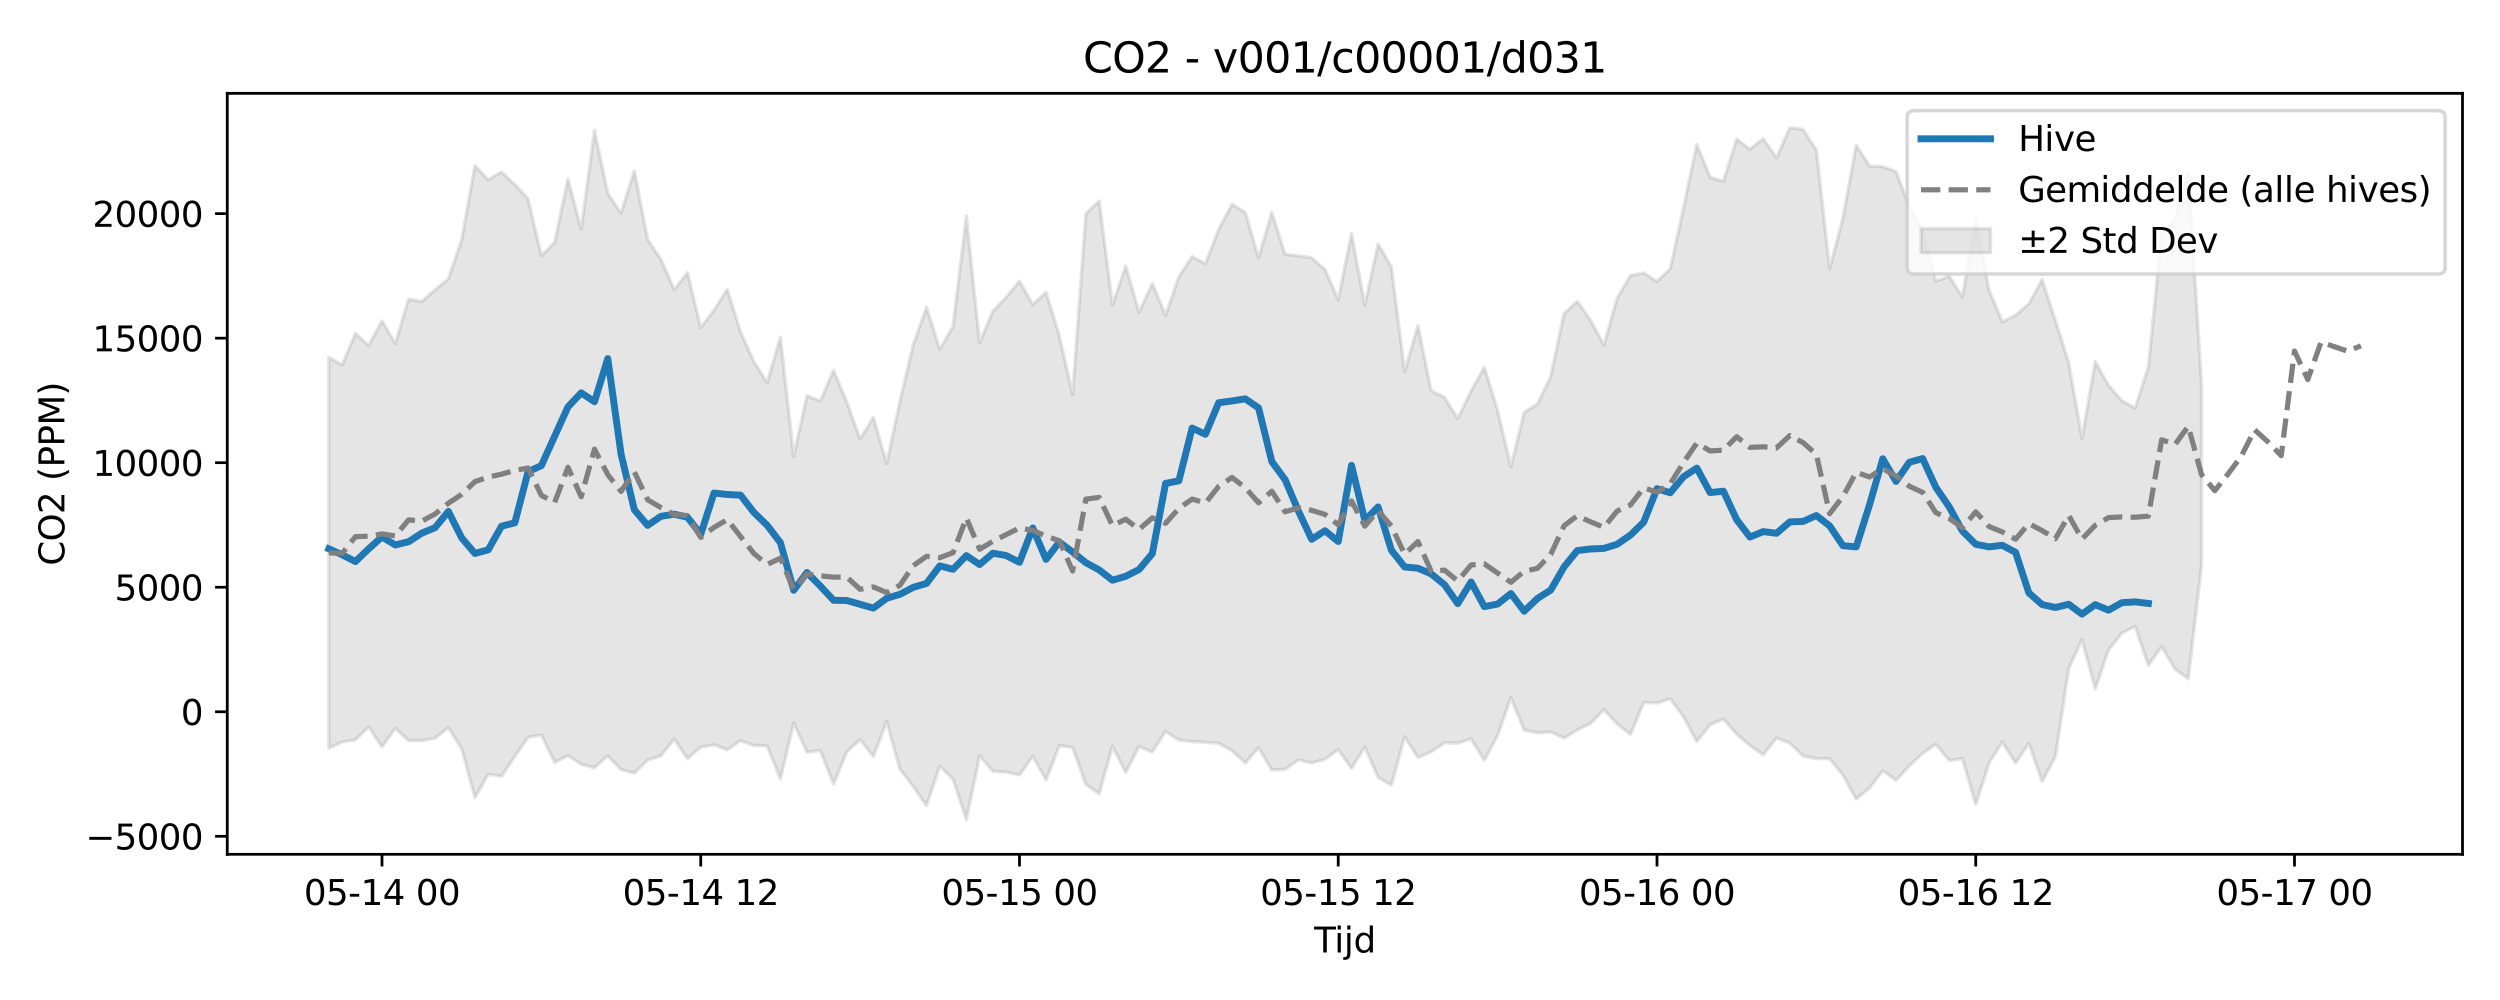<?xml version="1.0" encoding="utf-8" standalone="no"?>
<!DOCTYPE svg PUBLIC "-//W3C//DTD SVG 1.1//EN"
  "http://www.w3.org/Graphics/SVG/1.1/DTD/svg11.dtd">
<svg xmlns:xlink="http://www.w3.org/1999/xlink" width="720pt" height="288pt" viewBox="0 0 720 288" xmlns="http://www.w3.org/2000/svg" version="1.1">
 <defs>
  <style type="text/css">*{stroke-linejoin: round; stroke-linecap: butt}</style>
 </defs>
 <g id="figure_1">
  <g id="patch_1">
   <path d="M 0 288 
L 720 288 
L 720 0 
L 0 0 
z
" style="fill: #ffffff"/>
  </g>
  <g id="axes_1">
   <g id="patch_2">
    <path d="M 65.45 246.04 
L 709.2 246.04 
L 709.2 26.88 
L 65.45 26.88 
z
" style="fill: #ffffff"/>
   </g>
   <g id="FillBetweenPolyCollection_1">
    <defs>
     <path id="mf954a2c3ac" d="M 94.711 -185.07 
L 94.711 -72.514 
L 98.536 -74.31 
L 102.361 -74.932 
L 106.186 -78.669 
L 110.011 -72.883 
L 113.836 -78.271 
L 117.661 -74.74 
L 121.486 -74.696 
L 125.311 -75.38 
L 129.136 -78.455 
L 132.962 -72.366 
L 136.787 -58.282 
L 140.612 -64.98 
L 144.437 -64.428 
L 148.262 -70.179 
L 152.087 -75.676 
L 155.912 -76.299 
L 159.737 -68.459 
L 163.562 -70.396 
L 167.387 -67.886 
L 171.212 -66.885 
L 175.037 -70.323 
L 178.862 -66.376 
L 182.687 -65.325 
L 186.512 -69.101 
L 190.337 -70.3 
L 194.162 -75.153 
L 197.987 -69.49 
L 201.812 -72.833 
L 205.637 -73.496 
L 209.462 -72.071 
L 213.287 -74.712 
L 217.112 -73.316 
L 220.937 -73.139 
L 224.762 -63.67 
L 228.587 -79.808 
L 232.412 -71.37 
L 236.237 -71.847 
L 240.062 -62.222 
L 243.887 -71.43 
L 247.712 -75.004 
L 251.537 -70.126 
L 255.362 -80.148 
L 259.187 -66.465 
L 263.012 -61.518 
L 266.837 -56.016 
L 270.662 -67.358 
L 274.487 -63.566 
L 278.312 -51.922 
L 282.137 -70.375 
L 285.962 -65.839 
L 289.787 -65.643 
L 293.612 -64.826 
L 297.437 -70.174 
L 301.262 -63.376 
L 305.087 -73.263 
L 308.912 -72.746 
L 312.737 -62.05 
L 316.562 -59.396 
L 320.387 -73.09 
L 324.212 -65.553 
L 328.037 -72.99 
L 331.862 -71.408 
L 335.687 -77.386 
L 339.512 -74.839 
L 343.337 -74.431 
L 347.162 -74.228 
L 350.987 -73.925 
L 354.812 -71.822 
L 358.637 -68.265 
L 362.462 -72.653 
L 366.287 -66.238 
L 370.112 -66.418 
L 373.937 -69.169 
L 377.762 -68.306 
L 381.587 -69.302 
L 385.412 -72.132 
L 389.238 -66.703 
L 393.063 -72.861 
L 396.888 -64.097 
L 400.713 -61.862 
L 404.538 -75.792 
L 408.363 -69.828 
L 412.188 -71.517 
L 416.013 -74.045 
L 419.838 -73.94 
L 423.663 -75.235 
L 427.488 -69.012 
L 431.313 -76.202 
L 435.138 -87.072 
L 438.963 -77.752 
L 442.788 -76.963 
L 446.613 -77.187 
L 450.438 -75.434 
L 454.263 -77.743 
L 458.088 -79.683 
L 461.913 -83.624 
L 465.738 -79.524 
L 469.563 -76.484 
L 473.388 -85.646 
L 477.213 -85.521 
L 481.038 -86.777 
L 484.863 -81.529 
L 488.688 -74.449 
L 492.513 -79.289 
L 496.338 -80.915 
L 500.163 -76.555 
L 503.988 -73.286 
L 507.813 -70.595 
L 511.638 -75.454 
L 515.463 -73.965 
L 519.288 -70.311 
L 523.113 -69.505 
L 526.938 -69.524 
L 530.763 -64.808 
L 534.588 -57.842 
L 538.413 -61.063 
L 542.238 -66.044 
L 546.063 -63.276 
L 549.888 -67.404 
L 553.713 -71.04 
L 557.538 -73.646 
L 561.363 -68.979 
L 565.188 -69.474 
L 569.013 -56.308 
L 572.838 -68.233 
L 576.663 -74.312 
L 580.488 -68.246 
L 584.313 -73.902 
L 588.138 -62.924 
L 591.963 -70.121 
L 595.788 -95.517 
L 599.613 -103.771 
L 603.438 -89.599 
L 607.263 -100.86 
L 611.088 -105.647 
L 614.913 -107.594 
L 618.738 -96.389 
L 622.563 -101.844 
L 626.388 -95.305 
L 630.213 -92.51 
L 634.038 -125.048 
L 634.038 -177.582 
L 634.038 -177.582 
L 630.213 -237.938 
L 626.388 -224.658 
L 622.563 -220.856 
L 618.738 -182.314 
L 614.913 -170.478 
L 611.088 -172.599 
L 607.263 -177.018 
L 603.438 -183.851 
L 599.613 -161.713 
L 595.788 -183.57 
L 591.963 -195.626 
L 588.138 -207.461 
L 584.313 -200.502 
L 580.488 -197.186 
L 576.663 -195.291 
L 572.838 -204.503 
L 569.013 -224.881 
L 565.188 -202.535 
L 561.363 -208.434 
L 557.538 -207.035 
L 553.713 -221.353 
L 549.888 -228.522 
L 546.063 -238.578 
L 542.238 -239.986 
L 538.413 -240.192 
L 534.588 -246.159 
L 530.763 -225.201 
L 526.938 -210.596 
L 523.113 -244.747 
L 519.288 -250.734 
L 515.463 -251.158 
L 511.638 -242.551 
L 507.813 -248.047 
L 503.988 -244.994 
L 500.163 -247.901 
L 496.338 -235.784 
L 492.513 -236.961 
L 488.688 -246.359 
L 484.863 -228.104 
L 481.038 -210.613 
L 477.213 -206.952 
L 473.388 -209.394 
L 469.563 -208.617 
L 465.738 -202.129 
L 461.913 -188.618 
L 458.088 -195.745 
L 454.263 -201.209 
L 450.438 -197.718 
L 446.613 -179.487 
L 442.788 -171.655 
L 438.963 -169.2 
L 435.138 -153.536 
L 431.313 -169.801 
L 427.488 -182.22 
L 423.663 -175.342 
L 419.838 -167.423 
L 416.013 -173.556 
L 412.188 -175.422 
L 408.363 -194.235 
L 404.538 -181.004 
L 400.713 -211.136 
L 396.888 -217.717 
L 393.063 -200.076 
L 389.238 -220.736 
L 385.412 -201.631 
L 381.587 -210.402 
L 377.762 -213.745 
L 373.937 -214.321 
L 370.112 -214.778 
L 366.287 -226.817 
L 362.462 -213.743 
L 358.637 -226.844 
L 354.812 -229.158 
L 350.987 -221.926 
L 347.162 -212.033 
L 343.337 -214.105 
L 339.512 -208.302 
L 335.687 -197.178 
L 331.862 -206.328 
L 328.037 -198.048 
L 324.212 -211.383 
L 320.387 -200.125 
L 316.562 -230.116 
L 312.737 -226.444 
L 308.912 -174.367 
L 305.087 -191.289 
L 301.262 -203.805 
L 297.437 -200.29 
L 293.612 -207.072 
L 289.787 -202.358 
L 285.962 -198.39 
L 282.137 -189.245 
L 278.312 -225.744 
L 274.487 -194.085 
L 270.662 -187.406 
L 266.837 -199.525 
L 263.012 -188.665 
L 259.187 -172.435 
L 255.362 -154.523 
L 251.537 -167.793 
L 247.712 -161.553 
L 243.887 -172.149 
L 240.062 -181.331 
L 236.237 -172.491 
L 232.412 -174.036 
L 228.587 -156.578 
L 224.762 -190.845 
L 220.937 -177.748 
L 217.112 -183.89 
L 213.287 -192.369 
L 209.462 -204.636 
L 205.637 -198.715 
L 201.812 -193.614 
L 197.987 -209.475 
L 194.162 -204.58 
L 190.337 -213.331 
L 186.512 -219.032 
L 182.687 -238.853 
L 178.862 -226.566 
L 175.037 -232.303 
L 171.212 -250.433 
L 167.387 -222.001 
L 163.562 -236.45 
L 159.737 -218.122 
L 155.912 -214.371 
L 152.087 -230.733 
L 148.262 -234.868 
L 144.437 -238.453 
L 140.612 -236.205 
L 136.787 -240.324 
L 132.962 -218.889 
L 129.136 -207.709 
L 125.311 -204.557 
L 121.486 -201.164 
L 117.661 -201.804 
L 113.836 -189.048 
L 110.011 -195.589 
L 106.186 -188.488 
L 102.361 -191.953 
L 98.536 -182.917 
L 94.711 -185.07 
z
" style="stroke: #808080; stroke-opacity: 0.2"/>
    </defs>
    <g clip-path="url(#peb69b5b643)">
     <use xlink:href="#mf954a2c3ac" x="0" y="288" style="fill: #808080; fill-opacity: 0.2; stroke: #808080; stroke-opacity: 0.2"/>
    </g>
   </g>
   <g id="matplotlib.axis_1">
    <g id="xtick_1">
     <g id="line2d_1">
      <defs>
       <path id="m79cad0afb6" d="M 0 0 
L 0 3.5 
" style="stroke: #000000; stroke-width: 0.8"/>
      </defs>
      <g>
       <use xlink:href="#m79cad0afb6" x="110.011" y="246.04" style="stroke: #000000; stroke-width: 0.8"/>
      </g>
     </g>
     <g id="text_1">
      <!-- 05-14 00 -->
      <g transform="translate(87.531 260.638) scale(0.1 -0.1)">
       <defs>
        <path id="DejaVuSans-30" d="M 2034 4250 
Q 1547 4250 1301 3770 
Q 1056 3291 1056 2328 
Q 1056 1369 1301 889 
Q 1547 409 2034 409 
Q 2525 409 2770 889 
Q 3016 1369 3016 2328 
Q 3016 3291 2770 3770 
Q 2525 4250 2034 4250 
z
M 2034 4750 
Q 2819 4750 3233 4129 
Q 3647 3509 3647 2328 
Q 3647 1150 3233 529 
Q 2819 -91 2034 -91 
Q 1250 -91 836 529 
Q 422 1150 422 2328 
Q 422 3509 836 4129 
Q 1250 4750 2034 4750 
z
" transform="scale(0.016)"/>
        <path id="DejaVuSans-35" d="M 691 4666 
L 3169 4666 
L 3169 4134 
L 1269 4134 
L 1269 2991 
Q 1406 3038 1543 3061 
Q 1681 3084 1819 3084 
Q 2600 3084 3056 2656 
Q 3513 2228 3513 1497 
Q 3513 744 3044 326 
Q 2575 -91 1722 -91 
Q 1428 -91 1123 -41 
Q 819 9 494 109 
L 494 744 
Q 775 591 1075 516 
Q 1375 441 1709 441 
Q 2250 441 2565 725 
Q 2881 1009 2881 1497 
Q 2881 1984 2565 2268 
Q 2250 2553 1709 2553 
Q 1456 2553 1204 2497 
Q 953 2441 691 2322 
L 691 4666 
z
" transform="scale(0.016)"/>
        <path id="DejaVuSans-2d" d="M 313 2009 
L 1997 2009 
L 1997 1497 
L 313 1497 
L 313 2009 
z
" transform="scale(0.016)"/>
        <path id="DejaVuSans-31" d="M 794 531 
L 1825 531 
L 1825 4091 
L 703 3866 
L 703 4441 
L 1819 4666 
L 2450 4666 
L 2450 531 
L 3481 531 
L 3481 0 
L 794 0 
L 794 531 
z
" transform="scale(0.016)"/>
        <path id="DejaVuSans-34" d="M 2419 4116 
L 825 1625 
L 2419 1625 
L 2419 4116 
z
M 2253 4666 
L 3047 4666 
L 3047 1625 
L 3713 1625 
L 3713 1100 
L 3047 1100 
L 3047 0 
L 2419 0 
L 2419 1100 
L 313 1100 
L 313 1709 
L 2253 4666 
z
" transform="scale(0.016)"/>
        <path id="DejaVuSans-20" transform="scale(0.016)"/>
       </defs>
       <use xlink:href="#DejaVuSans-30"/>
       <use xlink:href="#DejaVuSans-35" transform="translate(63.623 0)"/>
       <use xlink:href="#DejaVuSans-2d" transform="translate(127.246 0)"/>
       <use xlink:href="#DejaVuSans-31" transform="translate(163.33 0)"/>
       <use xlink:href="#DejaVuSans-34" transform="translate(226.953 0)"/>
       <use xlink:href="#DejaVuSans-20" transform="translate(290.576 0)"/>
       <use xlink:href="#DejaVuSans-30" transform="translate(322.363 0)"/>
       <use xlink:href="#DejaVuSans-30" transform="translate(385.986 0)"/>
      </g>
     </g>
    </g>
    <g id="xtick_2">
     <g id="line2d_2">
      <g>
       <use xlink:href="#m79cad0afb6" x="201.812" y="246.04" style="stroke: #000000; stroke-width: 0.8"/>
      </g>
     </g>
     <g id="text_2">
      <!-- 05-14 12 -->
      <g transform="translate(179.331 260.638) scale(0.1 -0.1)">
       <defs>
        <path id="DejaVuSans-32" d="M 1228 531 
L 3431 531 
L 3431 0 
L 469 0 
L 469 531 
Q 828 903 1448 1529 
Q 2069 2156 2228 2338 
Q 2531 2678 2651 2914 
Q 2772 3150 2772 3378 
Q 2772 3750 2511 3984 
Q 2250 4219 1831 4219 
Q 1534 4219 1204 4116 
Q 875 4013 500 3803 
L 500 4441 
Q 881 4594 1212 4672 
Q 1544 4750 1819 4750 
Q 2544 4750 2975 4387 
Q 3406 4025 3406 3419 
Q 3406 3131 3298 2873 
Q 3191 2616 2906 2266 
Q 2828 2175 2409 1742 
Q 1991 1309 1228 531 
z
" transform="scale(0.016)"/>
       </defs>
       <use xlink:href="#DejaVuSans-30"/>
       <use xlink:href="#DejaVuSans-35" transform="translate(63.623 0)"/>
       <use xlink:href="#DejaVuSans-2d" transform="translate(127.246 0)"/>
       <use xlink:href="#DejaVuSans-31" transform="translate(163.33 0)"/>
       <use xlink:href="#DejaVuSans-34" transform="translate(226.953 0)"/>
       <use xlink:href="#DejaVuSans-20" transform="translate(290.576 0)"/>
       <use xlink:href="#DejaVuSans-31" transform="translate(322.363 0)"/>
       <use xlink:href="#DejaVuSans-32" transform="translate(385.986 0)"/>
      </g>
     </g>
    </g>
    <g id="xtick_3">
     <g id="line2d_3">
      <g>
       <use xlink:href="#m79cad0afb6" x="293.612" y="246.04" style="stroke: #000000; stroke-width: 0.8"/>
      </g>
     </g>
     <g id="text_3">
      <!-- 05-15 00 -->
      <g transform="translate(271.132 260.638) scale(0.1 -0.1)">
       <use xlink:href="#DejaVuSans-30"/>
       <use xlink:href="#DejaVuSans-35" transform="translate(63.623 0)"/>
       <use xlink:href="#DejaVuSans-2d" transform="translate(127.246 0)"/>
       <use xlink:href="#DejaVuSans-31" transform="translate(163.33 0)"/>
       <use xlink:href="#DejaVuSans-35" transform="translate(226.953 0)"/>
       <use xlink:href="#DejaVuSans-20" transform="translate(290.576 0)"/>
       <use xlink:href="#DejaVuSans-30" transform="translate(322.363 0)"/>
       <use xlink:href="#DejaVuSans-30" transform="translate(385.986 0)"/>
      </g>
     </g>
    </g>
    <g id="xtick_4">
     <g id="line2d_4">
      <g>
       <use xlink:href="#m79cad0afb6" x="385.412" y="246.04" style="stroke: #000000; stroke-width: 0.8"/>
      </g>
     </g>
     <g id="text_4">
      <!-- 05-15 12 -->
      <g transform="translate(362.932 260.638) scale(0.1 -0.1)">
       <use xlink:href="#DejaVuSans-30"/>
       <use xlink:href="#DejaVuSans-35" transform="translate(63.623 0)"/>
       <use xlink:href="#DejaVuSans-2d" transform="translate(127.246 0)"/>
       <use xlink:href="#DejaVuSans-31" transform="translate(163.33 0)"/>
       <use xlink:href="#DejaVuSans-35" transform="translate(226.953 0)"/>
       <use xlink:href="#DejaVuSans-20" transform="translate(290.576 0)"/>
       <use xlink:href="#DejaVuSans-31" transform="translate(322.363 0)"/>
       <use xlink:href="#DejaVuSans-32" transform="translate(385.986 0)"/>
      </g>
     </g>
    </g>
    <g id="xtick_5">
     <g id="line2d_5">
      <g>
       <use xlink:href="#m79cad0afb6" x="477.213" y="246.04" style="stroke: #000000; stroke-width: 0.8"/>
      </g>
     </g>
     <g id="text_5">
      <!-- 05-16 00 -->
      <g transform="translate(454.732 260.638) scale(0.1 -0.1)">
       <defs>
        <path id="DejaVuSans-36" d="M 2113 2584 
Q 1688 2584 1439 2293 
Q 1191 2003 1191 1497 
Q 1191 994 1439 701 
Q 1688 409 2113 409 
Q 2538 409 2786 701 
Q 3034 994 3034 1497 
Q 3034 2003 2786 2293 
Q 2538 2584 2113 2584 
z
M 3366 4563 
L 3366 3988 
Q 3128 4100 2886 4159 
Q 2644 4219 2406 4219 
Q 1781 4219 1451 3797 
Q 1122 3375 1075 2522 
Q 1259 2794 1537 2939 
Q 1816 3084 2150 3084 
Q 2853 3084 3261 2657 
Q 3669 2231 3669 1497 
Q 3669 778 3244 343 
Q 2819 -91 2113 -91 
Q 1303 -91 875 529 
Q 447 1150 447 2328 
Q 447 3434 972 4092 
Q 1497 4750 2381 4750 
Q 2619 4750 2861 4703 
Q 3103 4656 3366 4563 
z
" transform="scale(0.016)"/>
       </defs>
       <use xlink:href="#DejaVuSans-30"/>
       <use xlink:href="#DejaVuSans-35" transform="translate(63.623 0)"/>
       <use xlink:href="#DejaVuSans-2d" transform="translate(127.246 0)"/>
       <use xlink:href="#DejaVuSans-31" transform="translate(163.33 0)"/>
       <use xlink:href="#DejaVuSans-36" transform="translate(226.953 0)"/>
       <use xlink:href="#DejaVuSans-20" transform="translate(290.576 0)"/>
       <use xlink:href="#DejaVuSans-30" transform="translate(322.363 0)"/>
       <use xlink:href="#DejaVuSans-30" transform="translate(385.986 0)"/>
      </g>
     </g>
    </g>
    <g id="xtick_6">
     <g id="line2d_6">
      <g>
       <use xlink:href="#m79cad0afb6" x="569.013" y="246.04" style="stroke: #000000; stroke-width: 0.8"/>
      </g>
     </g>
     <g id="text_6">
      <!-- 05-16 12 -->
      <g transform="translate(546.533 260.638) scale(0.1 -0.1)">
       <use xlink:href="#DejaVuSans-30"/>
       <use xlink:href="#DejaVuSans-35" transform="translate(63.623 0)"/>
       <use xlink:href="#DejaVuSans-2d" transform="translate(127.246 0)"/>
       <use xlink:href="#DejaVuSans-31" transform="translate(163.33 0)"/>
       <use xlink:href="#DejaVuSans-36" transform="translate(226.953 0)"/>
       <use xlink:href="#DejaVuSans-20" transform="translate(290.576 0)"/>
       <use xlink:href="#DejaVuSans-31" transform="translate(322.363 0)"/>
       <use xlink:href="#DejaVuSans-32" transform="translate(385.986 0)"/>
      </g>
     </g>
    </g>
    <g id="xtick_7">
     <g id="line2d_7">
      <g>
       <use xlink:href="#m79cad0afb6" x="660.814" y="246.04" style="stroke: #000000; stroke-width: 0.8"/>
      </g>
     </g>
     <g id="text_7">
      <!-- 05-17 00 -->
      <g transform="translate(638.333 260.638) scale(0.1 -0.1)">
       <defs>
        <path id="DejaVuSans-37" d="M 525 4666 
L 3525 4666 
L 3525 4397 
L 1831 0 
L 1172 0 
L 2766 4134 
L 525 4134 
L 525 4666 
z
" transform="scale(0.016)"/>
       </defs>
       <use xlink:href="#DejaVuSans-30"/>
       <use xlink:href="#DejaVuSans-35" transform="translate(63.623 0)"/>
       <use xlink:href="#DejaVuSans-2d" transform="translate(127.246 0)"/>
       <use xlink:href="#DejaVuSans-31" transform="translate(163.33 0)"/>
       <use xlink:href="#DejaVuSans-37" transform="translate(226.953 0)"/>
       <use xlink:href="#DejaVuSans-20" transform="translate(290.576 0)"/>
       <use xlink:href="#DejaVuSans-30" transform="translate(322.363 0)"/>
       <use xlink:href="#DejaVuSans-30" transform="translate(385.986 0)"/>
      </g>
     </g>
    </g>
    <g id="text_8">
     <!-- Tijd -->
     <g transform="translate(378.475 274.317) scale(0.1 -0.1)">
      <defs>
       <path id="DejaVuSans-54" d="M -19 4666 
L 3928 4666 
L 3928 4134 
L 2272 4134 
L 2272 0 
L 1638 0 
L 1638 4134 
L -19 4134 
L -19 4666 
z
" transform="scale(0.016)"/>
       <path id="DejaVuSans-69" d="M 603 3500 
L 1178 3500 
L 1178 0 
L 603 0 
L 603 3500 
z
M 603 4863 
L 1178 4863 
L 1178 4134 
L 603 4134 
L 603 4863 
z
" transform="scale(0.016)"/>
       <path id="DejaVuSans-6a" d="M 603 3500 
L 1178 3500 
L 1178 -63 
Q 1178 -731 923 -1031 
Q 669 -1331 103 -1331 
L -116 -1331 
L -116 -844 
L 38 -844 
Q 366 -844 484 -692 
Q 603 -541 603 -63 
L 603 3500 
z
M 603 4863 
L 1178 4863 
L 1178 4134 
L 603 4134 
L 603 4863 
z
" transform="scale(0.016)"/>
       <path id="DejaVuSans-64" d="M 2906 2969 
L 2906 4863 
L 3481 4863 
L 3481 0 
L 2906 0 
L 2906 525 
Q 2725 213 2448 61 
Q 2172 -91 1784 -91 
Q 1150 -91 751 415 
Q 353 922 353 1747 
Q 353 2572 751 3078 
Q 1150 3584 1784 3584 
Q 2172 3584 2448 3432 
Q 2725 3281 2906 2969 
z
M 947 1747 
Q 947 1113 1208 752 
Q 1469 391 1925 391 
Q 2381 391 2643 752 
Q 2906 1113 2906 1747 
Q 2906 2381 2643 2742 
Q 2381 3103 1925 3103 
Q 1469 3103 1208 2742 
Q 947 2381 947 1747 
z
" transform="scale(0.016)"/>
      </defs>
      <use xlink:href="#DejaVuSans-54"/>
      <use xlink:href="#DejaVuSans-69" transform="translate(57.959 0)"/>
      <use xlink:href="#DejaVuSans-6a" transform="translate(85.742 0)"/>
      <use xlink:href="#DejaVuSans-64" transform="translate(113.525 0)"/>
     </g>
    </g>
   </g>
   <g id="matplotlib.axis_2">
    <g id="ytick_1">
     <g id="line2d_8">
      <defs>
       <path id="m5a1f1942c7" d="M 0 0 
L -3.5 0 
" style="stroke: #000000; stroke-width: 0.8"/>
      </defs>
      <g>
       <use xlink:href="#m5a1f1942c7" x="65.45" y="240.855" style="stroke: #000000; stroke-width: 0.8"/>
      </g>
     </g>
     <g id="text_9">
      <!-- −5000 -->
      <g transform="translate(24.62 244.654) scale(0.1 -0.1)">
       <defs>
        <path id="DejaVuSans-2212" d="M 678 2272 
L 4684 2272 
L 4684 1741 
L 678 1741 
L 678 2272 
z
" transform="scale(0.016)"/>
       </defs>
       <use xlink:href="#DejaVuSans-2212"/>
       <use xlink:href="#DejaVuSans-35" transform="translate(83.789 0)"/>
       <use xlink:href="#DejaVuSans-30" transform="translate(147.412 0)"/>
       <use xlink:href="#DejaVuSans-30" transform="translate(211.035 0)"/>
       <use xlink:href="#DejaVuSans-30" transform="translate(274.658 0)"/>
      </g>
     </g>
    </g>
    <g id="ytick_2">
     <g id="line2d_9">
      <g>
       <use xlink:href="#m5a1f1942c7" x="65.45" y="204.989" style="stroke: #000000; stroke-width: 0.8"/>
      </g>
     </g>
     <g id="text_10">
      <!-- 0 -->
      <g transform="translate(52.087 208.788) scale(0.1 -0.1)">
       <use xlink:href="#DejaVuSans-30"/>
      </g>
     </g>
    </g>
    <g id="ytick_3">
     <g id="line2d_10">
      <g>
       <use xlink:href="#m5a1f1942c7" x="65.45" y="169.124" style="stroke: #000000; stroke-width: 0.8"/>
      </g>
     </g>
     <g id="text_11">
      <!-- 5000 -->
      <g transform="translate(33 172.923) scale(0.1 -0.1)">
       <use xlink:href="#DejaVuSans-35"/>
       <use xlink:href="#DejaVuSans-30" transform="translate(63.623 0)"/>
       <use xlink:href="#DejaVuSans-30" transform="translate(127.246 0)"/>
       <use xlink:href="#DejaVuSans-30" transform="translate(190.869 0)"/>
      </g>
     </g>
    </g>
    <g id="ytick_4">
     <g id="line2d_11">
      <g>
       <use xlink:href="#m5a1f1942c7" x="65.45" y="133.259" style="stroke: #000000; stroke-width: 0.8"/>
      </g>
     </g>
     <g id="text_12">
      <!-- 10000 -->
      <g transform="translate(26.637 137.058) scale(0.1 -0.1)">
       <use xlink:href="#DejaVuSans-31"/>
       <use xlink:href="#DejaVuSans-30" transform="translate(63.623 0)"/>
       <use xlink:href="#DejaVuSans-30" transform="translate(127.246 0)"/>
       <use xlink:href="#DejaVuSans-30" transform="translate(190.869 0)"/>
       <use xlink:href="#DejaVuSans-30" transform="translate(254.492 0)"/>
      </g>
     </g>
    </g>
    <g id="ytick_5">
     <g id="line2d_12">
      <g>
       <use xlink:href="#m5a1f1942c7" x="65.45" y="97.393" style="stroke: #000000; stroke-width: 0.8"/>
      </g>
     </g>
     <g id="text_13">
      <!-- 15000 -->
      <g transform="translate(26.637 101.192) scale(0.1 -0.1)">
       <use xlink:href="#DejaVuSans-31"/>
       <use xlink:href="#DejaVuSans-35" transform="translate(63.623 0)"/>
       <use xlink:href="#DejaVuSans-30" transform="translate(127.246 0)"/>
       <use xlink:href="#DejaVuSans-30" transform="translate(190.869 0)"/>
       <use xlink:href="#DejaVuSans-30" transform="translate(254.492 0)"/>
      </g>
     </g>
    </g>
    <g id="ytick_6">
     <g id="line2d_13">
      <g>
       <use xlink:href="#m5a1f1942c7" x="65.45" y="61.528" style="stroke: #000000; stroke-width: 0.8"/>
      </g>
     </g>
     <g id="text_14">
      <!-- 20000 -->
      <g transform="translate(26.637 65.327) scale(0.1 -0.1)">
       <use xlink:href="#DejaVuSans-32"/>
       <use xlink:href="#DejaVuSans-30" transform="translate(63.623 0)"/>
       <use xlink:href="#DejaVuSans-30" transform="translate(127.246 0)"/>
       <use xlink:href="#DejaVuSans-30" transform="translate(190.869 0)"/>
       <use xlink:href="#DejaVuSans-30" transform="translate(254.492 0)"/>
      </g>
     </g>
    </g>
    <g id="text_15">
     <!-- CO2 (PPM) -->
     <g transform="translate(18.541 162.903) rotate(-90) scale(0.1 -0.1)">
      <defs>
       <path id="DejaVuSans-43" d="M 4122 4306 
L 4122 3641 
Q 3803 3938 3442 4084 
Q 3081 4231 2675 4231 
Q 1875 4231 1450 3742 
Q 1025 3253 1025 2328 
Q 1025 1406 1450 917 
Q 1875 428 2675 428 
Q 3081 428 3442 575 
Q 3803 722 4122 1019 
L 4122 359 
Q 3791 134 3420 21 
Q 3050 -91 2638 -91 
Q 1578 -91 968 557 
Q 359 1206 359 2328 
Q 359 3453 968 4101 
Q 1578 4750 2638 4750 
Q 3056 4750 3426 4639 
Q 3797 4528 4122 4306 
z
" transform="scale(0.016)"/>
       <path id="DejaVuSans-4f" d="M 2522 4238 
Q 1834 4238 1429 3725 
Q 1025 3213 1025 2328 
Q 1025 1447 1429 934 
Q 1834 422 2522 422 
Q 3209 422 3611 934 
Q 4013 1447 4013 2328 
Q 4013 3213 3611 3725 
Q 3209 4238 2522 4238 
z
M 2522 4750 
Q 3503 4750 4090 4092 
Q 4678 3434 4678 2328 
Q 4678 1225 4090 567 
Q 3503 -91 2522 -91 
Q 1538 -91 948 565 
Q 359 1222 359 2328 
Q 359 3434 948 4092 
Q 1538 4750 2522 4750 
z
" transform="scale(0.016)"/>
       <path id="DejaVuSans-28" d="M 1984 4856 
Q 1566 4138 1362 3434 
Q 1159 2731 1159 2009 
Q 1159 1288 1364 580 
Q 1569 -128 1984 -844 
L 1484 -844 
Q 1016 -109 783 600 
Q 550 1309 550 2009 
Q 550 2706 781 3412 
Q 1013 4119 1484 4856 
L 1984 4856 
z
" transform="scale(0.016)"/>
       <path id="DejaVuSans-50" d="M 1259 4147 
L 1259 2394 
L 2053 2394 
Q 2494 2394 2734 2622 
Q 2975 2850 2975 3272 
Q 2975 3691 2734 3919 
Q 2494 4147 2053 4147 
L 1259 4147 
z
M 628 4666 
L 2053 4666 
Q 2838 4666 3239 4311 
Q 3641 3956 3641 3272 
Q 3641 2581 3239 2228 
Q 2838 1875 2053 1875 
L 1259 1875 
L 1259 0 
L 628 0 
L 628 4666 
z
" transform="scale(0.016)"/>
       <path id="DejaVuSans-4d" d="M 628 4666 
L 1569 4666 
L 2759 1491 
L 3956 4666 
L 4897 4666 
L 4897 0 
L 4281 0 
L 4281 4097 
L 3078 897 
L 2444 897 
L 1241 4097 
L 1241 0 
L 628 0 
L 628 4666 
z
" transform="scale(0.016)"/>
       <path id="DejaVuSans-29" d="M 513 4856 
L 1013 4856 
Q 1481 4119 1714 3412 
Q 1947 2706 1947 2009 
Q 1947 1309 1714 600 
Q 1481 -109 1013 -844 
L 513 -844 
Q 928 -128 1133 580 
Q 1338 1288 1338 2009 
Q 1338 2731 1133 3434 
Q 928 4138 513 4856 
z
" transform="scale(0.016)"/>
      </defs>
      <use xlink:href="#DejaVuSans-43"/>
      <use xlink:href="#DejaVuSans-4f" transform="translate(69.824 0)"/>
      <use xlink:href="#DejaVuSans-32" transform="translate(148.535 0)"/>
      <use xlink:href="#DejaVuSans-20" transform="translate(212.158 0)"/>
      <use xlink:href="#DejaVuSans-28" transform="translate(243.945 0)"/>
      <use xlink:href="#DejaVuSans-50" transform="translate(282.959 0)"/>
      <use xlink:href="#DejaVuSans-50" transform="translate(343.262 0)"/>
      <use xlink:href="#DejaVuSans-4d" transform="translate(403.564 0)"/>
      <use xlink:href="#DejaVuSans-29" transform="translate(489.844 0)"/>
     </g>
    </g>
   </g>
   <g id="line2d_14">
    <path d="M 94.711 158.063 
L 98.536 159.763 
L 102.361 161.728 
L 106.186 158.049 
L 110.011 154.634 
L 113.836 156.946 
L 117.661 156.023 
L 121.486 153.542 
L 125.311 151.954 
L 129.136 147.296 
L 132.962 154.912 
L 136.787 159.392 
L 140.612 158.343 
L 144.437 151.547 
L 148.262 150.572 
L 152.087 135.87 
L 155.912 134.086 
L 163.562 117.212 
L 167.387 113.143 
L 171.212 115.692 
L 175.037 103.285 
L 178.862 130.75 
L 182.687 146.811 
L 186.512 151.306 
L 190.337 148.707 
L 194.162 148.082 
L 197.987 148.965 
L 201.812 153.872 
L 205.637 141.998 
L 209.462 142.419 
L 213.287 142.603 
L 217.112 147.574 
L 220.937 151.282 
L 224.762 156.291 
L 228.587 169.98 
L 232.412 164.887 
L 236.237 168.765 
L 240.062 172.885 
L 243.887 172.95 
L 251.537 175.13 
L 255.362 172.302 
L 259.187 171.166 
L 263.012 169.155 
L 266.837 168.026 
L 270.662 162.977 
L 274.487 163.95 
L 278.312 160.019 
L 282.137 162.587 
L 285.962 159.316 
L 289.787 160.002 
L 293.612 161.936 
L 297.437 152.057 
L 301.262 161.097 
L 305.087 156.124 
L 308.912 158.981 
L 312.737 162.056 
L 316.562 164.143 
L 320.387 167.108 
L 324.212 165.961 
L 328.037 164.033 
L 331.862 159.45 
L 335.687 139.224 
L 339.512 138.473 
L 343.337 123.286 
L 347.162 125.069 
L 350.987 115.981 
L 354.812 115.476 
L 358.637 114.86 
L 362.462 117.475 
L 366.287 132.941 
L 370.112 138.155 
L 373.937 147.148 
L 377.762 155.318 
L 381.587 152.853 
L 385.412 155.937 
L 389.238 134.019 
L 393.063 149.869 
L 396.888 145.998 
L 400.713 158.458 
L 404.538 163.285 
L 408.363 163.644 
L 412.188 165.286 
L 416.013 168.374 
L 419.838 173.849 
L 423.663 167.613 
L 427.488 174.712 
L 431.313 173.97 
L 435.138 170.946 
L 438.963 176.027 
L 442.788 172.361 
L 446.613 169.932 
L 450.438 163.295 
L 454.263 158.565 
L 458.088 158.104 
L 461.913 157.941 
L 465.738 156.75 
L 469.563 154.111 
L 473.388 150.388 
L 477.213 140.754 
L 481.038 141.919 
L 484.863 137.292 
L 488.688 134.813 
L 492.513 141.864 
L 496.338 141.457 
L 500.163 149.671 
L 503.988 154.668 
L 507.813 153.103 
L 511.638 153.585 
L 515.463 150.314 
L 519.288 150.163 
L 523.113 148.48 
L 526.938 151.447 
L 530.763 157.156 
L 534.588 157.503 
L 538.413 145.428 
L 542.238 132.137 
L 546.063 138.65 
L 549.888 133.137 
L 553.713 132.061 
L 557.538 140.372 
L 561.363 145.967 
L 565.188 152.958 
L 569.013 156.753 
L 572.838 157.496 
L 576.663 157.047 
L 580.488 159.077 
L 584.313 170.755 
L 588.138 174.119 
L 591.963 174.96 
L 595.788 174.028 
L 599.613 176.864 
L 603.438 174.14 
L 607.263 175.733 
L 611.088 173.576 
L 614.913 173.332 
L 618.738 173.791 
L 618.738 173.791 
" clip-path="url(#peb69b5b643)" style="fill: none; stroke: #1f77b4; stroke-width: 2; stroke-linecap: square"/>
   </g>
   <g id="line2d_15">
    <path d="M 94.711 159.208 
L 98.536 159.387 
L 102.361 154.557 
L 106.186 154.421 
L 110.011 153.764 
L 113.836 154.341 
L 117.661 149.728 
L 121.486 150.07 
L 125.311 148.031 
L 129.136 144.918 
L 132.962 142.372 
L 136.787 138.697 
L 140.612 137.408 
L 144.437 136.56 
L 148.262 135.476 
L 152.087 134.796 
L 155.912 142.665 
L 159.737 144.71 
L 163.562 134.577 
L 167.387 143.056 
L 171.212 129.341 
L 175.037 136.687 
L 178.862 141.529 
L 182.687 135.911 
L 186.512 143.934 
L 190.337 146.184 
L 194.162 148.134 
L 197.987 148.518 
L 201.812 154.777 
L 205.637 151.894 
L 209.462 149.646 
L 217.112 159.397 
L 220.937 162.557 
L 224.762 160.742 
L 228.587 169.807 
L 232.412 165.297 
L 236.237 165.831 
L 240.062 166.223 
L 243.887 166.211 
L 247.712 169.722 
L 251.537 169.04 
L 255.362 170.665 
L 259.187 168.55 
L 263.012 162.908 
L 266.837 160.23 
L 270.662 160.618 
L 274.487 159.174 
L 278.312 149.167 
L 282.137 158.19 
L 285.962 155.886 
L 293.612 152.051 
L 297.437 152.768 
L 301.262 154.41 
L 305.087 155.724 
L 308.912 164.443 
L 312.737 143.753 
L 316.562 143.244 
L 320.387 151.393 
L 324.212 149.532 
L 328.037 152.481 
L 331.862 149.132 
L 335.687 150.718 
L 339.512 146.43 
L 343.337 143.732 
L 347.162 144.87 
L 350.987 140.074 
L 354.812 137.51 
L 358.637 140.446 
L 362.462 144.802 
L 366.287 141.472 
L 370.112 147.402 
L 373.937 146.255 
L 377.762 146.974 
L 381.587 148.148 
L 385.412 151.118 
L 389.238 144.281 
L 393.063 151.532 
L 396.888 147.093 
L 400.713 151.501 
L 404.538 159.602 
L 408.363 155.969 
L 412.188 164.531 
L 416.013 164.2 
L 419.838 167.318 
L 423.663 162.712 
L 427.488 162.384 
L 435.138 167.696 
L 438.963 164.524 
L 442.788 163.691 
L 446.613 159.663 
L 450.438 151.424 
L 454.263 148.524 
L 458.088 150.286 
L 461.913 151.879 
L 465.738 147.174 
L 469.563 145.45 
L 473.388 140.48 
L 477.213 141.764 
L 481.038 139.305 
L 484.863 133.184 
L 488.688 127.596 
L 492.513 129.875 
L 496.338 129.65 
L 500.163 125.772 
L 503.988 128.86 
L 507.813 128.679 
L 511.638 128.998 
L 515.463 125.439 
L 519.288 127.477 
L 523.113 130.874 
L 526.938 147.94 
L 530.763 142.995 
L 534.588 135.999 
L 538.413 137.372 
L 542.238 134.985 
L 546.063 137.073 
L 549.888 140.037 
L 553.713 141.803 
L 557.538 147.66 
L 561.363 149.294 
L 565.188 151.995 
L 569.013 147.406 
L 572.838 151.632 
L 576.663 153.199 
L 580.488 155.284 
L 584.313 150.798 
L 588.138 152.808 
L 591.963 155.126 
L 595.788 148.456 
L 599.613 155.258 
L 603.438 151.275 
L 607.263 149.061 
L 611.088 148.877 
L 614.913 148.964 
L 618.738 148.649 
L 622.563 126.65 
L 626.388 128.019 
L 630.213 122.776 
L 634.038 136.685 
L 637.863 141.316 
L 641.688 136.486 
L 645.514 131.346 
L 649.339 123.802 
L 653.164 127.238 
L 656.989 131.236 
L 660.814 101.102 
L 664.639 109.296 
L 668.464 98.517 
L 676.114 101.157 
L 679.939 99.599 
L 679.939 99.599 
" clip-path="url(#peb69b5b643)" style="fill: none; stroke-dasharray: 5.55,2.4; stroke-dashoffset: 0; stroke: #808080; stroke-width: 1.5"/>
   </g>
   <g id="patch_3">
    <path d="M 65.45 246.04 
L 65.45 26.88 
" style="fill: none; stroke: #000000; stroke-width: 0.8; stroke-linejoin: miter; stroke-linecap: square"/>
   </g>
   <g id="patch_4">
    <path d="M 709.2 246.04 
L 709.2 26.88 
" style="fill: none; stroke: #000000; stroke-width: 0.8; stroke-linejoin: miter; stroke-linecap: square"/>
   </g>
   <g id="patch_5">
    <path d="M 65.45 246.04 
L 709.2 246.04 
" style="fill: none; stroke: #000000; stroke-width: 0.8; stroke-linejoin: miter; stroke-linecap: square"/>
   </g>
   <g id="patch_6">
    <path d="M 65.45 26.88 
L 709.2 26.88 
" style="fill: none; stroke: #000000; stroke-width: 0.8; stroke-linejoin: miter; stroke-linecap: square"/>
   </g>
   <g id="text_16">
    <!-- CO2 - v001/c00001/d031 -->
    <g transform="translate(311.922 20.88) scale(0.12 -0.12)">
     <defs>
      <path id="DejaVuSans-76" d="M 191 3500 
L 800 3500 
L 1894 563 
L 2988 3500 
L 3597 3500 
L 2284 0 
L 1503 0 
L 191 3500 
z
" transform="scale(0.016)"/>
      <path id="DejaVuSans-2f" d="M 1625 4666 
L 2156 4666 
L 531 -594 
L 0 -594 
L 1625 4666 
z
" transform="scale(0.016)"/>
      <path id="DejaVuSans-63" d="M 3122 3366 
L 3122 2828 
Q 2878 2963 2633 3030 
Q 2388 3097 2138 3097 
Q 1578 3097 1268 2742 
Q 959 2388 959 1747 
Q 959 1106 1268 751 
Q 1578 397 2138 397 
Q 2388 397 2633 464 
Q 2878 531 3122 666 
L 3122 134 
Q 2881 22 2623 -34 
Q 2366 -91 2075 -91 
Q 1284 -91 818 406 
Q 353 903 353 1747 
Q 353 2603 823 3093 
Q 1294 3584 2113 3584 
Q 2378 3584 2631 3529 
Q 2884 3475 3122 3366 
z
" transform="scale(0.016)"/>
      <path id="DejaVuSans-33" d="M 2597 2516 
Q 3050 2419 3304 2112 
Q 3559 1806 3559 1356 
Q 3559 666 3084 287 
Q 2609 -91 1734 -91 
Q 1441 -91 1130 -33 
Q 819 25 488 141 
L 488 750 
Q 750 597 1062 519 
Q 1375 441 1716 441 
Q 2309 441 2620 675 
Q 2931 909 2931 1356 
Q 2931 1769 2642 2001 
Q 2353 2234 1838 2234 
L 1294 2234 
L 1294 2753 
L 1863 2753 
Q 2328 2753 2575 2939 
Q 2822 3125 2822 3475 
Q 2822 3834 2567 4026 
Q 2313 4219 1838 4219 
Q 1578 4219 1281 4162 
Q 984 4106 628 3988 
L 628 4550 
Q 988 4650 1302 4700 
Q 1616 4750 1894 4750 
Q 2613 4750 3031 4423 
Q 3450 4097 3450 3541 
Q 3450 3153 3228 2886 
Q 3006 2619 2597 2516 
z
" transform="scale(0.016)"/>
     </defs>
     <use xlink:href="#DejaVuSans-43"/>
     <use xlink:href="#DejaVuSans-4f" transform="translate(69.824 0)"/>
     <use xlink:href="#DejaVuSans-32" transform="translate(148.535 0)"/>
     <use xlink:href="#DejaVuSans-20" transform="translate(212.158 0)"/>
     <use xlink:href="#DejaVuSans-2d" transform="translate(243.945 0)"/>
     <use xlink:href="#DejaVuSans-20" transform="translate(280.029 0)"/>
     <use xlink:href="#DejaVuSans-76" transform="translate(311.816 0)"/>
     <use xlink:href="#DejaVuSans-30" transform="translate(370.996 0)"/>
     <use xlink:href="#DejaVuSans-30" transform="translate(434.619 0)"/>
     <use xlink:href="#DejaVuSans-31" transform="translate(498.242 0)"/>
     <use xlink:href="#DejaVuSans-2f" transform="translate(561.865 0)"/>
     <use xlink:href="#DejaVuSans-63" transform="translate(595.557 0)"/>
     <use xlink:href="#DejaVuSans-30" transform="translate(650.537 0)"/>
     <use xlink:href="#DejaVuSans-30" transform="translate(714.16 0)"/>
     <use xlink:href="#DejaVuSans-30" transform="translate(777.783 0)"/>
     <use xlink:href="#DejaVuSans-30" transform="translate(841.406 0)"/>
     <use xlink:href="#DejaVuSans-31" transform="translate(905.029 0)"/>
     <use xlink:href="#DejaVuSans-2f" transform="translate(968.652 0)"/>
     <use xlink:href="#DejaVuSans-64" transform="translate(1002.344 0)"/>
     <use xlink:href="#DejaVuSans-30" transform="translate(1065.82 0)"/>
     <use xlink:href="#DejaVuSans-33" transform="translate(1129.443 0)"/>
     <use xlink:href="#DejaVuSans-31" transform="translate(1193.066 0)"/>
    </g>
   </g>
   <g id="legend_1">
    <g id="patch_7">
     <path d="M 551.256 78.914 
L 702.2 78.914 
Q 704.2 78.914 704.2 76.914 
L 704.2 33.88 
Q 704.2 31.88 702.2 31.88 
L 551.256 31.88 
Q 549.256 31.88 549.256 33.88 
L 549.256 76.914 
Q 549.256 78.914 551.256 78.914 
z
" style="fill: #ffffff; opacity: 0.8; stroke: #cccccc; stroke-linejoin: miter"/>
    </g>
    <g id="line2d_16">
     <path d="M 553.256 39.978 
L 563.256 39.978 
L 573.256 39.978 
" style="fill: none; stroke: #1f77b4; stroke-width: 2; stroke-linecap: square"/>
    </g>
    <g id="text_17">
     <!-- Hive -->
     <g transform="translate(581.256 43.478) scale(0.1 -0.1)">
      <defs>
       <path id="DejaVuSans-48" d="M 628 4666 
L 1259 4666 
L 1259 2753 
L 3553 2753 
L 3553 4666 
L 4184 4666 
L 4184 0 
L 3553 0 
L 3553 2222 
L 1259 2222 
L 1259 0 
L 628 0 
L 628 4666 
z
" transform="scale(0.016)"/>
       <path id="DejaVuSans-65" d="M 3597 1894 
L 3597 1613 
L 953 1613 
Q 991 1019 1311 708 
Q 1631 397 2203 397 
Q 2534 397 2845 478 
Q 3156 559 3463 722 
L 3463 178 
Q 3153 47 2828 -22 
Q 2503 -91 2169 -91 
Q 1331 -91 842 396 
Q 353 884 353 1716 
Q 353 2575 817 3079 
Q 1281 3584 2069 3584 
Q 2775 3584 3186 3129 
Q 3597 2675 3597 1894 
z
M 3022 2063 
Q 3016 2534 2758 2815 
Q 2500 3097 2075 3097 
Q 1594 3097 1305 2825 
Q 1016 2553 972 2059 
L 3022 2063 
z
" transform="scale(0.016)"/>
      </defs>
      <use xlink:href="#DejaVuSans-48"/>
      <use xlink:href="#DejaVuSans-69" transform="translate(75.195 0)"/>
      <use xlink:href="#DejaVuSans-76" transform="translate(102.979 0)"/>
      <use xlink:href="#DejaVuSans-65" transform="translate(162.158 0)"/>
     </g>
    </g>
    <g id="line2d_17">
     <path d="M 553.256 54.657 
L 563.256 54.657 
L 573.256 54.657 
" style="fill: none; stroke-dasharray: 5.55,2.4; stroke-dashoffset: 0; stroke: #808080; stroke-width: 1.5"/>
    </g>
    <g id="text_18">
     <!-- Gemiddelde (alle hives) -->
     <g transform="translate(581.256 58.157) scale(0.1 -0.1)">
      <defs>
       <path id="DejaVuSans-47" d="M 3809 666 
L 3809 1919 
L 2778 1919 
L 2778 2438 
L 4434 2438 
L 4434 434 
Q 4069 175 3628 42 
Q 3188 -91 2688 -91 
Q 1594 -91 976 548 
Q 359 1188 359 2328 
Q 359 3472 976 4111 
Q 1594 4750 2688 4750 
Q 3144 4750 3555 4637 
Q 3966 4525 4313 4306 
L 4313 3634 
Q 3963 3931 3569 4081 
Q 3175 4231 2741 4231 
Q 1884 4231 1454 3753 
Q 1025 3275 1025 2328 
Q 1025 1384 1454 906 
Q 1884 428 2741 428 
Q 3075 428 3337 486 
Q 3600 544 3809 666 
z
" transform="scale(0.016)"/>
       <path id="DejaVuSans-6d" d="M 3328 2828 
Q 3544 3216 3844 3400 
Q 4144 3584 4550 3584 
Q 5097 3584 5394 3201 
Q 5691 2819 5691 2113 
L 5691 0 
L 5113 0 
L 5113 2094 
Q 5113 2597 4934 2840 
Q 4756 3084 4391 3084 
Q 3944 3084 3684 2787 
Q 3425 2491 3425 1978 
L 3425 0 
L 2847 0 
L 2847 2094 
Q 2847 2600 2669 2842 
Q 2491 3084 2119 3084 
Q 1678 3084 1418 2786 
Q 1159 2488 1159 1978 
L 1159 0 
L 581 0 
L 581 3500 
L 1159 3500 
L 1159 2956 
Q 1356 3278 1631 3431 
Q 1906 3584 2284 3584 
Q 2666 3584 2933 3390 
Q 3200 3197 3328 2828 
z
" transform="scale(0.016)"/>
       <path id="DejaVuSans-6c" d="M 603 4863 
L 1178 4863 
L 1178 0 
L 603 0 
L 603 4863 
z
" transform="scale(0.016)"/>
       <path id="DejaVuSans-61" d="M 2194 1759 
Q 1497 1759 1228 1600 
Q 959 1441 959 1056 
Q 959 750 1161 570 
Q 1363 391 1709 391 
Q 2188 391 2477 730 
Q 2766 1069 2766 1631 
L 2766 1759 
L 2194 1759 
z
M 3341 1997 
L 3341 0 
L 2766 0 
L 2766 531 
Q 2569 213 2275 61 
Q 1981 -91 1556 -91 
Q 1019 -91 701 211 
Q 384 513 384 1019 
Q 384 1609 779 1909 
Q 1175 2209 1959 2209 
L 2766 2209 
L 2766 2266 
Q 2766 2663 2505 2880 
Q 2244 3097 1772 3097 
Q 1472 3097 1187 3025 
Q 903 2953 641 2809 
L 641 3341 
Q 956 3463 1253 3523 
Q 1550 3584 1831 3584 
Q 2591 3584 2966 3190 
Q 3341 2797 3341 1997 
z
" transform="scale(0.016)"/>
       <path id="DejaVuSans-68" d="M 3513 2113 
L 3513 0 
L 2938 0 
L 2938 2094 
Q 2938 2591 2744 2837 
Q 2550 3084 2163 3084 
Q 1697 3084 1428 2787 
Q 1159 2491 1159 1978 
L 1159 0 
L 581 0 
L 581 4863 
L 1159 4863 
L 1159 2956 
Q 1366 3272 1645 3428 
Q 1925 3584 2291 3584 
Q 2894 3584 3203 3211 
Q 3513 2838 3513 2113 
z
" transform="scale(0.016)"/>
       <path id="DejaVuSans-73" d="M 2834 3397 
L 2834 2853 
Q 2591 2978 2328 3040 
Q 2066 3103 1784 3103 
Q 1356 3103 1142 2972 
Q 928 2841 928 2578 
Q 928 2378 1081 2264 
Q 1234 2150 1697 2047 
L 1894 2003 
Q 2506 1872 2764 1633 
Q 3022 1394 3022 966 
Q 3022 478 2636 193 
Q 2250 -91 1575 -91 
Q 1294 -91 989 -36 
Q 684 19 347 128 
L 347 722 
Q 666 556 975 473 
Q 1284 391 1588 391 
Q 1994 391 2212 530 
Q 2431 669 2431 922 
Q 2431 1156 2273 1281 
Q 2116 1406 1581 1522 
L 1381 1569 
Q 847 1681 609 1914 
Q 372 2147 372 2553 
Q 372 3047 722 3315 
Q 1072 3584 1716 3584 
Q 2034 3584 2315 3537 
Q 2597 3491 2834 3397 
z
" transform="scale(0.016)"/>
      </defs>
      <use xlink:href="#DejaVuSans-47"/>
      <use xlink:href="#DejaVuSans-65" transform="translate(77.49 0)"/>
      <use xlink:href="#DejaVuSans-6d" transform="translate(139.014 0)"/>
      <use xlink:href="#DejaVuSans-69" transform="translate(236.426 0)"/>
      <use xlink:href="#DejaVuSans-64" transform="translate(264.209 0)"/>
      <use xlink:href="#DejaVuSans-64" transform="translate(327.686 0)"/>
      <use xlink:href="#DejaVuSans-65" transform="translate(391.162 0)"/>
      <use xlink:href="#DejaVuSans-6c" transform="translate(452.686 0)"/>
      <use xlink:href="#DejaVuSans-64" transform="translate(480.469 0)"/>
      <use xlink:href="#DejaVuSans-65" transform="translate(543.945 0)"/>
      <use xlink:href="#DejaVuSans-20" transform="translate(605.469 0)"/>
      <use xlink:href="#DejaVuSans-28" transform="translate(637.256 0)"/>
      <use xlink:href="#DejaVuSans-61" transform="translate(676.27 0)"/>
      <use xlink:href="#DejaVuSans-6c" transform="translate(737.549 0)"/>
      <use xlink:href="#DejaVuSans-6c" transform="translate(765.332 0)"/>
      <use xlink:href="#DejaVuSans-65" transform="translate(793.115 0)"/>
      <use xlink:href="#DejaVuSans-20" transform="translate(854.639 0)"/>
      <use xlink:href="#DejaVuSans-68" transform="translate(886.426 0)"/>
      <use xlink:href="#DejaVuSans-69" transform="translate(949.805 0)"/>
      <use xlink:href="#DejaVuSans-76" transform="translate(977.588 0)"/>
      <use xlink:href="#DejaVuSans-65" transform="translate(1036.768 0)"/>
      <use xlink:href="#DejaVuSans-73" transform="translate(1098.291 0)"/>
      <use xlink:href="#DejaVuSans-29" transform="translate(1150.391 0)"/>
     </g>
    </g>
    <g id="patch_8">
     <path d="M 553.256 72.835 
L 573.256 72.835 
L 573.256 65.835 
L 553.256 65.835 
z
" style="fill: #808080; fill-opacity: 0.2; stroke: #808080; stroke-opacity: 0.2; stroke-linejoin: miter"/>
    </g>
    <g id="text_19">
     <!-- ±2 Std Dev -->
     <g transform="translate(581.256 72.835) scale(0.1 -0.1)">
      <defs>
       <path id="DejaVuSans-b1" d="M 2944 4013 
L 2944 2803 
L 4684 2803 
L 4684 2272 
L 2944 2272 
L 2944 1063 
L 2419 1063 
L 2419 2272 
L 678 2272 
L 678 2803 
L 2419 2803 
L 2419 4013 
L 2944 4013 
z
M 678 531 
L 4684 531 
L 4684 0 
L 678 0 
L 678 531 
z
" transform="scale(0.016)"/>
       <path id="DejaVuSans-53" d="M 3425 4513 
L 3425 3897 
Q 3066 4069 2747 4153 
Q 2428 4238 2131 4238 
Q 1616 4238 1336 4038 
Q 1056 3838 1056 3469 
Q 1056 3159 1242 3001 
Q 1428 2844 1947 2747 
L 2328 2669 
Q 3034 2534 3370 2195 
Q 3706 1856 3706 1288 
Q 3706 609 3251 259 
Q 2797 -91 1919 -91 
Q 1588 -91 1214 -16 
Q 841 59 441 206 
L 441 856 
Q 825 641 1194 531 
Q 1563 422 1919 422 
Q 2459 422 2753 634 
Q 3047 847 3047 1241 
Q 3047 1584 2836 1778 
Q 2625 1972 2144 2069 
L 1759 2144 
Q 1053 2284 737 2584 
Q 422 2884 422 3419 
Q 422 4038 858 4394 
Q 1294 4750 2059 4750 
Q 2388 4750 2728 4690 
Q 3069 4631 3425 4513 
z
" transform="scale(0.016)"/>
       <path id="DejaVuSans-74" d="M 1172 4494 
L 1172 3500 
L 2356 3500 
L 2356 3053 
L 1172 3053 
L 1172 1153 
Q 1172 725 1289 603 
Q 1406 481 1766 481 
L 2356 481 
L 2356 0 
L 1766 0 
Q 1100 0 847 248 
Q 594 497 594 1153 
L 594 3053 
L 172 3053 
L 172 3500 
L 594 3500 
L 594 4494 
L 1172 4494 
z
" transform="scale(0.016)"/>
       <path id="DejaVuSans-44" d="M 1259 4147 
L 1259 519 
L 2022 519 
Q 2988 519 3436 956 
Q 3884 1394 3884 2338 
Q 3884 3275 3436 3711 
Q 2988 4147 2022 4147 
L 1259 4147 
z
M 628 4666 
L 1925 4666 
Q 3281 4666 3915 4102 
Q 4550 3538 4550 2338 
Q 4550 1131 3912 565 
Q 3275 0 1925 0 
L 628 0 
L 628 4666 
z
" transform="scale(0.016)"/>
      </defs>
      <use xlink:href="#DejaVuSans-b1"/>
      <use xlink:href="#DejaVuSans-32" transform="translate(83.789 0)"/>
      <use xlink:href="#DejaVuSans-20" transform="translate(147.412 0)"/>
      <use xlink:href="#DejaVuSans-53" transform="translate(179.199 0)"/>
      <use xlink:href="#DejaVuSans-74" transform="translate(242.676 0)"/>
      <use xlink:href="#DejaVuSans-64" transform="translate(281.885 0)"/>
      <use xlink:href="#DejaVuSans-20" transform="translate(345.361 0)"/>
      <use xlink:href="#DejaVuSans-44" transform="translate(377.148 0)"/>
      <use xlink:href="#DejaVuSans-65" transform="translate(454.15 0)"/>
      <use xlink:href="#DejaVuSans-76" transform="translate(515.674 0)"/>
     </g>
    </g>
   </g>
  </g>
 </g>
 <defs>
  <clipPath id="peb69b5b643">
   <rect x="65.45" y="26.88" width="643.75" height="219.16"/>
  </clipPath>
 </defs>
</svg>
